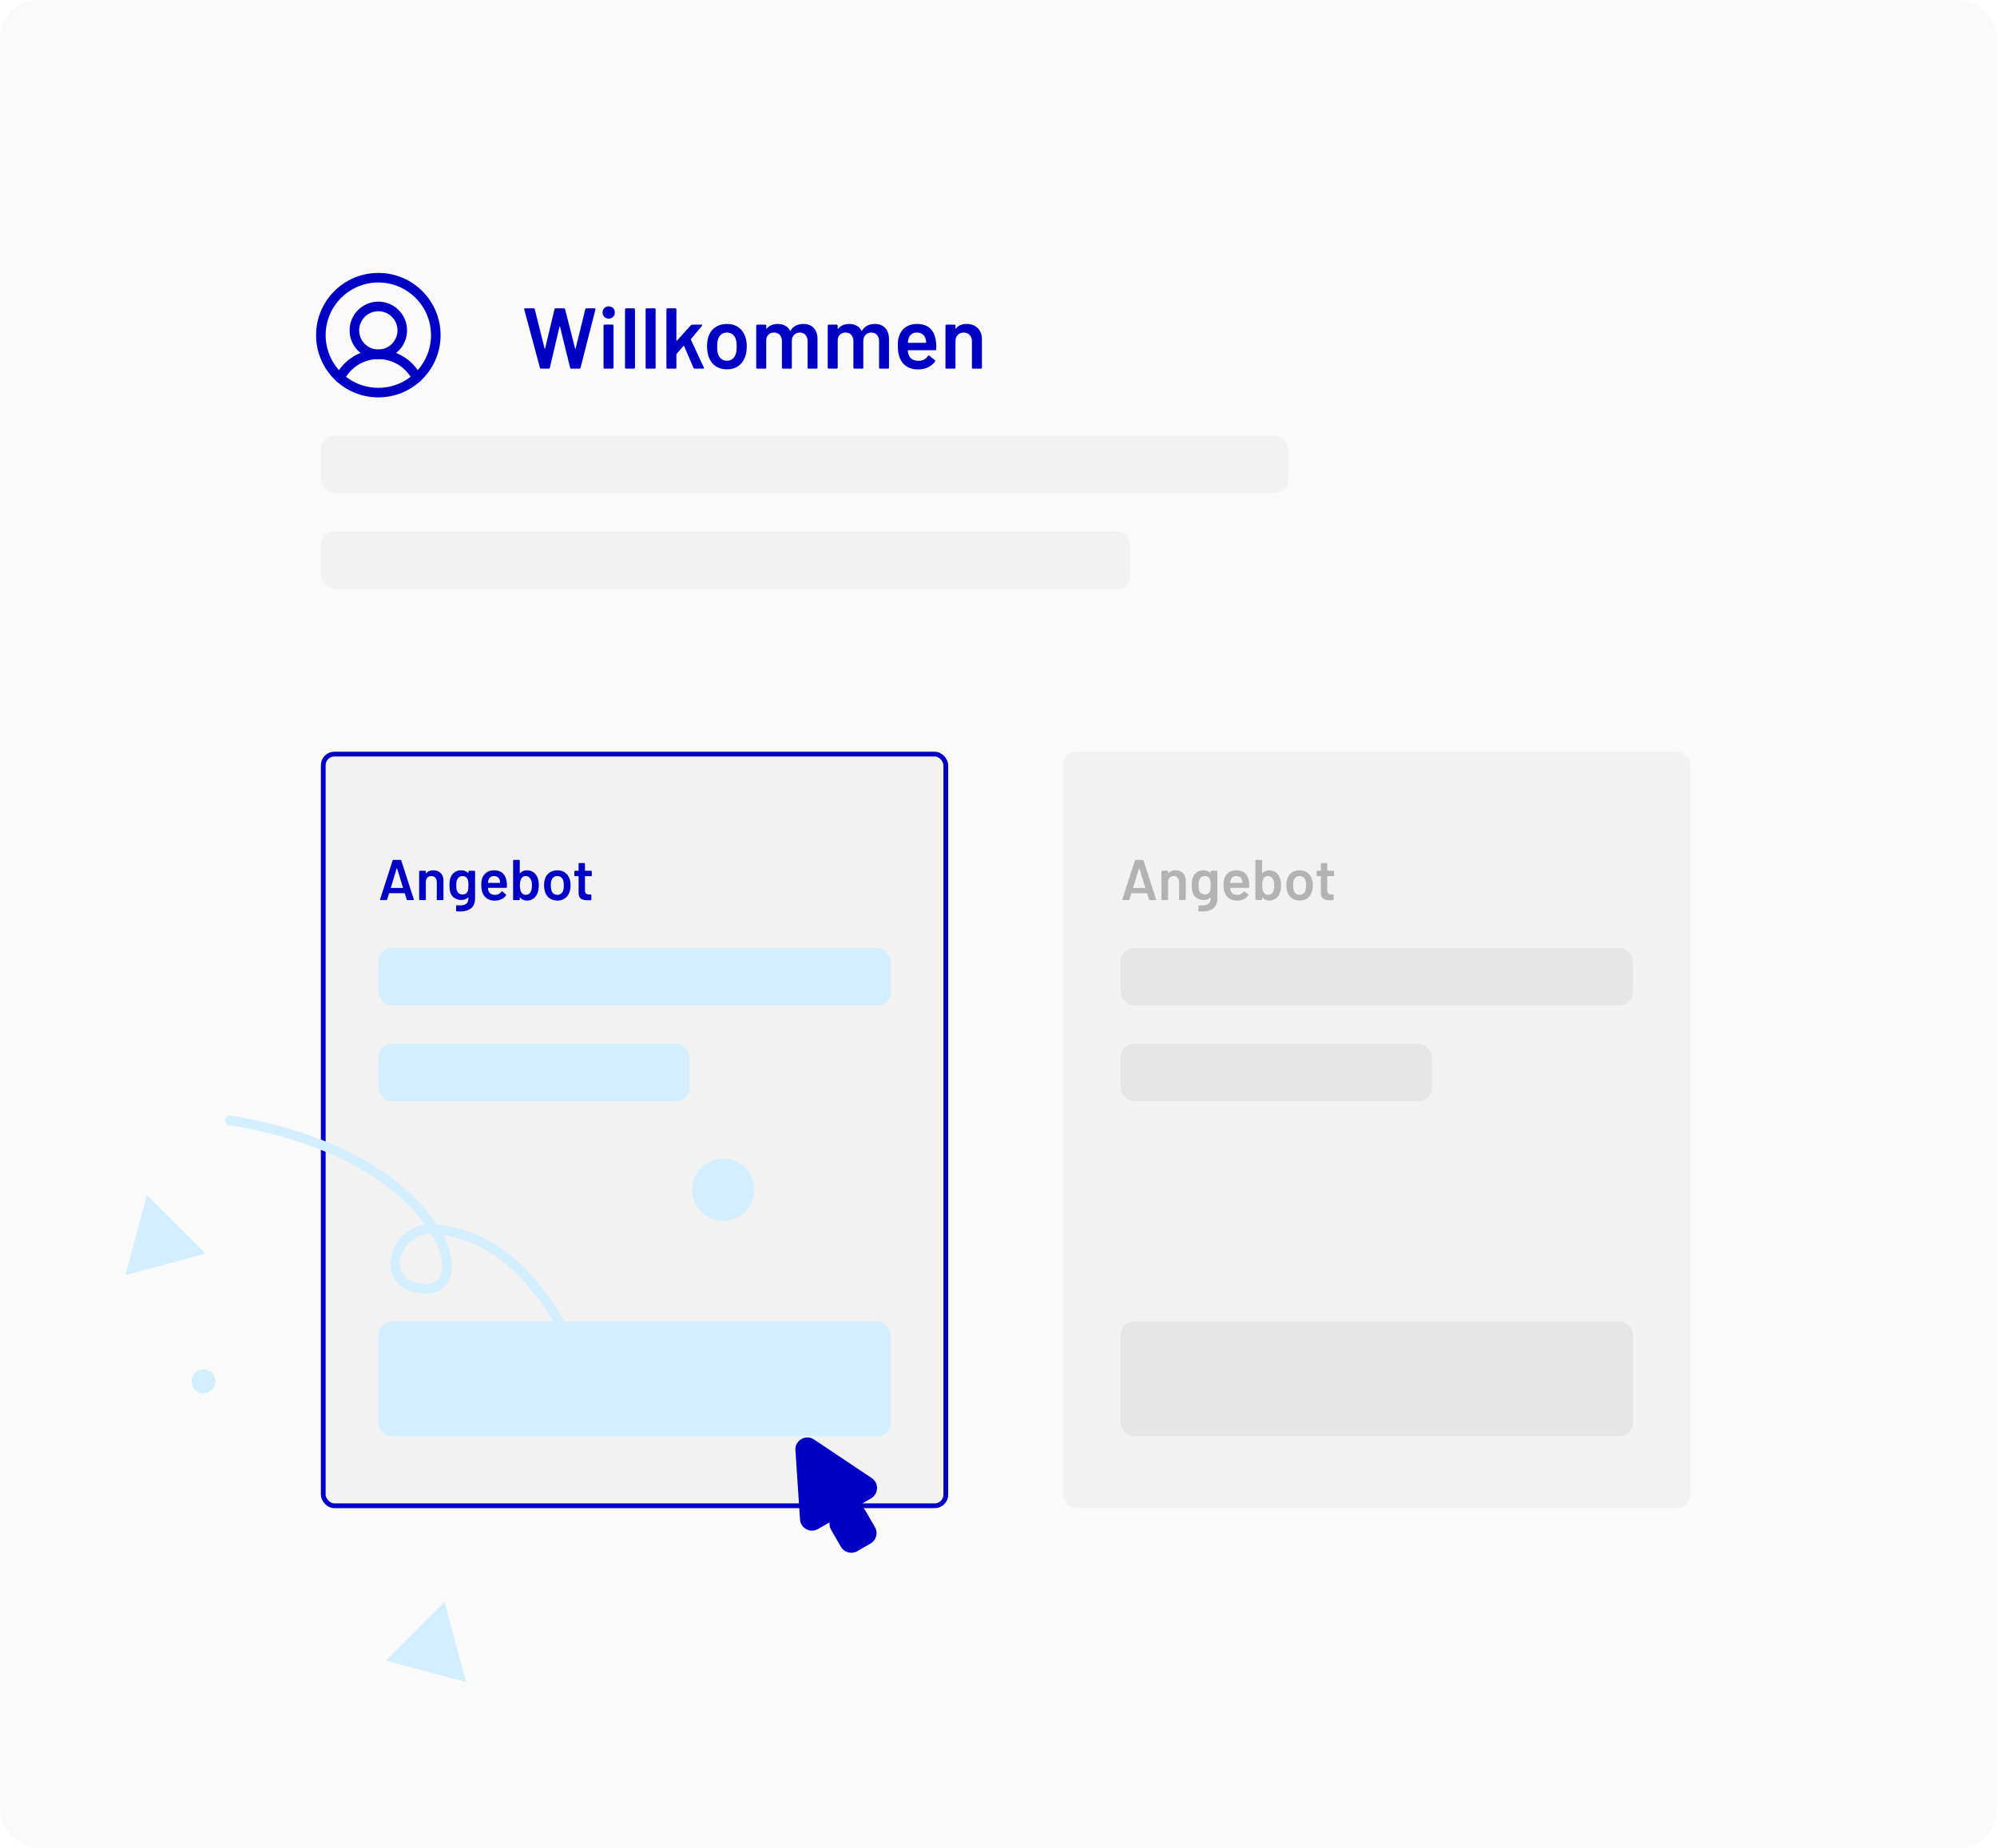 <svg width="417" height="386" viewBox="0 0 417 386" fill="none" xmlns="http://www.w3.org/2000/svg">
<rect width="417" height="386" rx="8" fill="#FAFAFA"/>
<rect x="67" y="91" width="202" height="12" rx="2.832" fill="#F2F2F2"/>
<rect x="67" y="111" width="169" height="12" rx="2.832" fill="#F2F2F2"/>
<rect x="67.5" y="157.5" width="130" height="157" rx="2.332" fill="#F2F2F2" stroke="#0000C4"/>
<rect x="222" y="157" width="131" height="158" rx="2.832" fill="#F2F2F2"/>
<circle r="2" transform="matrix(-1 0 0 1 42.5 288.5)" fill="#D2EEFF" stroke="#D2EEFF"/>
<path d="M122 286C111.429 262.802 100.555 257.983 91.368 256.709C82.181 255.436 78.205 269.169 89.078 269.169C99.952 269.169 91.368 240.973 48 234" stroke="#D2EEFF" stroke-width="2" stroke-linecap="round"/>
<path d="M41.943 261.577L30.92 250.554L26.885 265.611L41.943 261.577Z" fill="#D2EEFF" stroke="#D2EEFF"/>
<path d="M81.553 346.577L92.576 335.554L96.611 350.611L81.553 346.577Z" fill="#D2EEFF" stroke="#D2EEFF"/>
<circle r="6" transform="matrix(-1 0 0 1 150.996 248.5)" fill="#D2EEFF" stroke="#D2EEFF"/>
<rect x="79" y="198" width="107" height="12" rx="2.832" fill="#D2EEFF"/>
<rect x="234" y="198" width="107" height="12" rx="2.832" fill="#E6E6E6"/>
<rect x="79" y="218" width="65" height="12" rx="2.832" fill="#D2EEFF"/>
<rect x="234" y="218" width="65" height="12" rx="2.832" fill="#E6E6E6"/>
<path d="M85.084 188C85.004 188 84.952 187.96 84.928 187.88L84.532 186.596C84.516 186.564 84.496 186.548 84.472 186.548H81.304C81.28 186.548 81.26 186.564 81.244 186.596L80.848 187.88C80.824 187.96 80.772 188 80.692 188H79.492C79.444 188 79.408 187.988 79.384 187.964C79.36 187.932 79.356 187.888 79.372 187.832L81.976 179.72C82 179.64 82.052 179.6 82.132 179.6H83.632C83.712 179.6 83.764 179.64 83.788 179.72L86.404 187.832C86.412 187.848 86.416 187.868 86.416 187.892C86.416 187.964 86.372 188 86.284 188H85.084ZM81.616 185.384C81.608 185.432 81.624 185.456 81.664 185.456H84.1C84.148 185.456 84.164 185.432 84.148 185.384L82.912 181.364C82.904 181.332 82.892 181.316 82.876 181.316C82.86 181.316 82.848 181.332 82.84 181.364L81.616 185.384ZM90.465 181.772C91.113 181.772 91.629 181.964 92.013 182.348C92.405 182.732 92.601 183.256 92.601 183.92V187.856C92.601 187.896 92.585 187.932 92.553 187.964C92.529 187.988 92.497 188 92.457 188H91.353C91.313 188 91.277 187.988 91.245 187.964C91.221 187.932 91.209 187.896 91.209 187.856V184.208C91.209 183.84 91.105 183.544 90.897 183.32C90.689 183.088 90.413 182.972 90.069 182.972C89.725 182.972 89.445 183.084 89.229 183.308C89.021 183.532 88.917 183.828 88.917 184.196V187.856C88.917 187.896 88.901 187.932 88.869 187.964C88.845 187.988 88.813 188 88.773 188H87.669C87.629 188 87.593 187.988 87.561 187.964C87.537 187.932 87.525 187.896 87.525 187.856V182.012C87.525 181.972 87.537 181.94 87.561 181.916C87.593 181.884 87.629 181.868 87.669 181.868H88.773C88.813 181.868 88.845 181.884 88.869 181.916C88.901 181.94 88.917 181.972 88.917 182.012V182.396C88.917 182.42 88.925 182.436 88.941 182.444C88.957 182.452 88.969 182.444 88.977 182.42C89.305 181.988 89.801 181.772 90.465 181.772ZM97.809 182.012C97.809 181.972 97.821 181.94 97.845 181.916C97.877 181.884 97.913 181.868 97.953 181.868H99.057C99.097 181.868 99.129 181.884 99.153 181.916C99.185 181.94 99.201 181.972 99.201 182.012V187.592C99.201 188.592 98.913 189.304 98.337 189.728C97.769 190.16 97.021 190.376 96.093 190.376C95.845 190.376 95.601 190.364 95.361 190.34C95.273 190.332 95.229 190.28 95.229 190.184L95.265 189.2C95.265 189.112 95.321 189.068 95.433 189.068C95.665 189.092 95.873 189.104 96.057 189.104C96.657 189.104 97.097 188.984 97.377 188.744C97.665 188.512 97.809 188.116 97.809 187.556V187.46C97.809 187.436 97.801 187.424 97.785 187.424C97.769 187.416 97.753 187.42 97.737 187.436C97.409 187.788 96.945 187.964 96.345 187.964C95.825 187.964 95.349 187.832 94.917 187.568C94.485 187.304 94.185 186.9 94.017 186.356C93.913 185.98 93.861 185.496 93.861 184.904C93.861 184.24 93.925 183.732 94.053 183.38C94.213 182.892 94.489 182.504 94.881 182.216C95.273 181.92 95.733 181.772 96.261 181.772C96.893 181.772 97.385 181.956 97.737 182.324C97.753 182.348 97.769 182.356 97.785 182.348C97.801 182.34 97.809 182.324 97.809 182.3V182.012ZM97.725 185.96C97.757 185.84 97.777 185.712 97.785 185.576C97.801 185.432 97.809 185.204 97.809 184.892C97.809 184.588 97.801 184.372 97.785 184.244C97.777 184.108 97.753 183.976 97.713 183.848C97.649 183.584 97.517 183.372 97.317 183.212C97.125 183.052 96.877 182.972 96.573 182.972C96.285 182.972 96.041 183.052 95.841 183.212C95.641 183.372 95.497 183.584 95.409 183.848C95.313 184.072 95.265 184.424 95.265 184.904C95.265 185.4 95.305 185.748 95.385 185.948C95.465 186.204 95.609 186.416 95.817 186.584C96.033 186.744 96.289 186.824 96.585 186.824C96.897 186.824 97.149 186.744 97.341 186.584C97.533 186.424 97.661 186.216 97.725 185.96ZM105.811 184.244C105.843 184.444 105.859 184.668 105.859 184.916L105.847 185.288C105.847 185.384 105.799 185.432 105.703 185.432H101.947C101.907 185.432 101.887 185.452 101.887 185.492C101.911 185.756 101.947 185.936 101.995 186.032C102.187 186.608 102.655 186.9 103.399 186.908C103.943 186.908 104.375 186.684 104.695 186.236C104.727 186.188 104.767 186.164 104.815 186.164C104.847 186.164 104.875 186.176 104.899 186.2L105.643 186.812C105.715 186.868 105.727 186.932 105.679 187.004C105.431 187.356 105.099 187.628 104.683 187.82C104.275 188.012 103.819 188.108 103.315 188.108C102.691 188.108 102.159 187.968 101.719 187.688C101.287 187.408 100.971 187.016 100.771 186.512C100.587 186.08 100.495 185.48 100.495 184.712C100.495 184.248 100.543 183.872 100.639 183.584C100.799 183.024 101.099 182.584 101.539 182.264C101.987 181.936 102.523 181.772 103.147 181.772C104.723 181.772 105.611 182.596 105.811 184.244ZM103.147 182.972C102.851 182.972 102.603 183.048 102.403 183.2C102.211 183.344 102.075 183.548 101.995 183.812C101.947 183.948 101.915 184.124 101.899 184.34C101.883 184.38 101.899 184.4 101.947 184.4H104.383C104.423 184.4 104.443 184.38 104.443 184.34C104.427 184.14 104.403 183.988 104.371 183.884C104.299 183.596 104.155 183.372 103.939 183.212C103.731 183.052 103.467 182.972 103.147 182.972ZM112.303 183.452C112.439 183.9 112.507 184.388 112.507 184.916C112.507 185.484 112.431 185.984 112.279 186.416C112.103 186.944 111.819 187.356 111.427 187.652C111.035 187.948 110.555 188.096 109.987 188.096C109.427 188.096 108.967 187.884 108.607 187.46C108.591 187.436 108.575 187.428 108.559 187.436C108.543 187.444 108.535 187.46 108.535 187.484V187.856C108.535 187.896 108.519 187.932 108.487 187.964C108.463 187.988 108.431 188 108.391 188H107.287C107.247 188 107.211 187.988 107.179 187.964C107.155 187.932 107.143 187.896 107.143 187.856V179.744C107.143 179.704 107.155 179.672 107.179 179.648C107.211 179.616 107.247 179.6 107.287 179.6H108.391C108.431 179.6 108.463 179.616 108.487 179.648C108.519 179.672 108.535 179.704 108.535 179.744V182.348C108.535 182.372 108.543 182.388 108.559 182.396C108.575 182.404 108.591 182.4 108.607 182.384C108.951 181.976 109.407 181.772 109.975 181.772C110.567 181.772 111.055 181.92 111.439 182.216C111.831 182.512 112.119 182.924 112.303 183.452ZM110.791 186.32C110.983 185.984 111.079 185.524 111.079 184.94C111.079 184.316 110.959 183.828 110.719 183.476C110.503 183.14 110.183 182.972 109.759 182.972C109.367 182.972 109.067 183.148 108.859 183.5C108.659 183.828 108.559 184.304 108.559 184.928C108.559 185.544 108.651 186.008 108.835 186.32C109.043 186.704 109.355 186.896 109.771 186.896C109.995 186.896 110.195 186.848 110.371 186.752C110.547 186.648 110.687 186.504 110.791 186.32ZM116.391 188.096C115.759 188.096 115.215 187.936 114.759 187.616C114.311 187.296 113.995 186.852 113.811 186.284C113.675 185.852 113.607 185.396 113.607 184.916C113.607 184.404 113.671 183.948 113.799 183.548C113.983 182.988 114.303 182.552 114.759 182.24C115.215 181.928 115.763 181.772 116.403 181.772C117.011 181.772 117.535 181.928 117.975 182.24C118.423 182.552 118.739 182.984 118.923 183.536C119.067 183.92 119.139 184.376 119.139 184.904C119.139 185.408 119.071 185.864 118.935 186.272C118.751 186.84 118.435 187.288 117.987 187.616C117.539 187.936 117.007 188.096 116.391 188.096ZM116.391 186.896C116.687 186.896 116.939 186.812 117.147 186.644C117.363 186.476 117.519 186.24 117.615 185.936C117.695 185.672 117.735 185.336 117.735 184.928C117.735 184.496 117.695 184.16 117.615 183.92C117.527 183.616 117.375 183.384 117.159 183.224C116.943 183.056 116.679 182.972 116.367 182.972C116.071 182.972 115.815 183.056 115.599 183.224C115.383 183.384 115.227 183.616 115.131 183.92C115.051 184.2 115.011 184.536 115.011 184.928C115.011 185.32 115.051 185.656 115.131 185.936C115.219 186.24 115.371 186.476 115.587 186.644C115.811 186.812 116.079 186.896 116.391 186.896ZM123.578 182.852C123.578 182.892 123.562 182.928 123.53 182.96C123.506 182.984 123.474 182.996 123.434 182.996H122.21C122.17 182.996 122.15 183.016 122.15 183.056V185.948C122.15 186.252 122.214 186.472 122.342 186.608C122.478 186.744 122.69 186.812 122.978 186.812H123.338C123.378 186.812 123.41 186.828 123.434 186.86C123.466 186.884 123.482 186.916 123.482 186.956V187.856C123.482 187.944 123.434 187.996 123.338 188.012L122.714 188.024C122.082 188.024 121.61 187.916 121.298 187.7C120.986 187.484 120.826 187.076 120.818 186.476V183.056C120.818 183.016 120.798 182.996 120.758 182.996H120.074C120.034 182.996 119.998 182.984 119.966 182.96C119.942 182.928 119.93 182.892 119.93 182.852V182.012C119.93 181.972 119.942 181.94 119.966 181.916C119.998 181.884 120.034 181.868 120.074 181.868H120.758C120.798 181.868 120.818 181.848 120.818 181.808V180.404C120.818 180.364 120.83 180.332 120.854 180.308C120.886 180.276 120.922 180.26 120.962 180.26H122.006C122.046 180.26 122.078 180.276 122.102 180.308C122.134 180.332 122.15 180.364 122.15 180.404V181.808C122.15 181.848 122.17 181.868 122.21 181.868H123.434C123.474 181.868 123.506 181.884 123.53 181.916C123.562 181.94 123.578 181.972 123.578 182.012V182.852Z" fill="#0000C4"/>
<path d="M240.084 188C240.004 188 239.952 187.96 239.928 187.88L239.532 186.596C239.516 186.564 239.496 186.548 239.472 186.548H236.304C236.28 186.548 236.26 186.564 236.244 186.596L235.848 187.88C235.824 187.96 235.772 188 235.692 188H234.492C234.444 188 234.408 187.988 234.384 187.964C234.36 187.932 234.356 187.888 234.372 187.832L236.976 179.72C237 179.64 237.052 179.6 237.132 179.6H238.632C238.712 179.6 238.764 179.64 238.788 179.72L241.404 187.832C241.412 187.848 241.416 187.868 241.416 187.892C241.416 187.964 241.372 188 241.284 188H240.084ZM236.616 185.384C236.608 185.432 236.624 185.456 236.664 185.456H239.1C239.148 185.456 239.164 185.432 239.148 185.384L237.912 181.364C237.904 181.332 237.892 181.316 237.876 181.316C237.86 181.316 237.848 181.332 237.84 181.364L236.616 185.384ZM245.465 181.772C246.113 181.772 246.629 181.964 247.013 182.348C247.405 182.732 247.601 183.256 247.601 183.92V187.856C247.601 187.896 247.585 187.932 247.553 187.964C247.529 187.988 247.497 188 247.457 188H246.353C246.313 188 246.277 187.988 246.245 187.964C246.221 187.932 246.209 187.896 246.209 187.856V184.208C246.209 183.84 246.105 183.544 245.897 183.32C245.689 183.088 245.413 182.972 245.069 182.972C244.725 182.972 244.445 183.084 244.229 183.308C244.021 183.532 243.917 183.828 243.917 184.196V187.856C243.917 187.896 243.901 187.932 243.869 187.964C243.845 187.988 243.813 188 243.773 188H242.669C242.629 188 242.593 187.988 242.561 187.964C242.537 187.932 242.525 187.896 242.525 187.856V182.012C242.525 181.972 242.537 181.94 242.561 181.916C242.593 181.884 242.629 181.868 242.669 181.868H243.773C243.813 181.868 243.845 181.884 243.869 181.916C243.901 181.94 243.917 181.972 243.917 182.012V182.396C243.917 182.42 243.925 182.436 243.941 182.444C243.957 182.452 243.969 182.444 243.977 182.42C244.305 181.988 244.801 181.772 245.465 181.772ZM252.809 182.012C252.809 181.972 252.821 181.94 252.845 181.916C252.877 181.884 252.913 181.868 252.953 181.868H254.057C254.097 181.868 254.129 181.884 254.153 181.916C254.185 181.94 254.201 181.972 254.201 182.012V187.592C254.201 188.592 253.913 189.304 253.337 189.728C252.769 190.16 252.021 190.376 251.093 190.376C250.845 190.376 250.601 190.364 250.361 190.34C250.273 190.332 250.229 190.28 250.229 190.184L250.265 189.2C250.265 189.112 250.321 189.068 250.433 189.068C250.665 189.092 250.873 189.104 251.057 189.104C251.657 189.104 252.097 188.984 252.377 188.744C252.665 188.512 252.809 188.116 252.809 187.556V187.46C252.809 187.436 252.801 187.424 252.785 187.424C252.769 187.416 252.753 187.42 252.737 187.436C252.409 187.788 251.945 187.964 251.345 187.964C250.825 187.964 250.349 187.832 249.917 187.568C249.485 187.304 249.185 186.9 249.017 186.356C248.913 185.98 248.861 185.496 248.861 184.904C248.861 184.24 248.925 183.732 249.053 183.38C249.213 182.892 249.489 182.504 249.881 182.216C250.273 181.92 250.733 181.772 251.261 181.772C251.893 181.772 252.385 181.956 252.737 182.324C252.753 182.348 252.769 182.356 252.785 182.348C252.801 182.34 252.809 182.324 252.809 182.3V182.012ZM252.725 185.96C252.757 185.84 252.777 185.712 252.785 185.576C252.801 185.432 252.809 185.204 252.809 184.892C252.809 184.588 252.801 184.372 252.785 184.244C252.777 184.108 252.753 183.976 252.713 183.848C252.649 183.584 252.517 183.372 252.317 183.212C252.125 183.052 251.877 182.972 251.573 182.972C251.285 182.972 251.041 183.052 250.841 183.212C250.641 183.372 250.497 183.584 250.409 183.848C250.313 184.072 250.265 184.424 250.265 184.904C250.265 185.4 250.305 185.748 250.385 185.948C250.465 186.204 250.609 186.416 250.817 186.584C251.033 186.744 251.289 186.824 251.585 186.824C251.897 186.824 252.149 186.744 252.341 186.584C252.533 186.424 252.661 186.216 252.725 185.96ZM260.811 184.244C260.843 184.444 260.859 184.668 260.859 184.916L260.847 185.288C260.847 185.384 260.799 185.432 260.703 185.432H256.947C256.907 185.432 256.887 185.452 256.887 185.492C256.911 185.756 256.947 185.936 256.995 186.032C257.187 186.608 257.655 186.9 258.399 186.908C258.943 186.908 259.375 186.684 259.695 186.236C259.727 186.188 259.767 186.164 259.815 186.164C259.847 186.164 259.875 186.176 259.899 186.2L260.643 186.812C260.715 186.868 260.727 186.932 260.679 187.004C260.431 187.356 260.099 187.628 259.683 187.82C259.275 188.012 258.819 188.108 258.315 188.108C257.691 188.108 257.159 187.968 256.719 187.688C256.287 187.408 255.971 187.016 255.771 186.512C255.587 186.08 255.495 185.48 255.495 184.712C255.495 184.248 255.543 183.872 255.639 183.584C255.799 183.024 256.099 182.584 256.539 182.264C256.987 181.936 257.523 181.772 258.147 181.772C259.723 181.772 260.611 182.596 260.811 184.244ZM258.147 182.972C257.851 182.972 257.603 183.048 257.403 183.2C257.211 183.344 257.075 183.548 256.995 183.812C256.947 183.948 256.915 184.124 256.899 184.34C256.883 184.38 256.899 184.4 256.947 184.4H259.383C259.423 184.4 259.443 184.38 259.443 184.34C259.427 184.14 259.403 183.988 259.371 183.884C259.299 183.596 259.155 183.372 258.939 183.212C258.731 183.052 258.467 182.972 258.147 182.972ZM267.303 183.452C267.439 183.9 267.507 184.388 267.507 184.916C267.507 185.484 267.431 185.984 267.279 186.416C267.103 186.944 266.819 187.356 266.427 187.652C266.035 187.948 265.555 188.096 264.987 188.096C264.427 188.096 263.967 187.884 263.607 187.46C263.591 187.436 263.575 187.428 263.559 187.436C263.543 187.444 263.535 187.46 263.535 187.484V187.856C263.535 187.896 263.519 187.932 263.487 187.964C263.463 187.988 263.431 188 263.391 188H262.287C262.247 188 262.211 187.988 262.179 187.964C262.155 187.932 262.143 187.896 262.143 187.856V179.744C262.143 179.704 262.155 179.672 262.179 179.648C262.211 179.616 262.247 179.6 262.287 179.6H263.391C263.431 179.6 263.463 179.616 263.487 179.648C263.519 179.672 263.535 179.704 263.535 179.744V182.348C263.535 182.372 263.543 182.388 263.559 182.396C263.575 182.404 263.591 182.4 263.607 182.384C263.951 181.976 264.407 181.772 264.975 181.772C265.567 181.772 266.055 181.92 266.439 182.216C266.831 182.512 267.119 182.924 267.303 183.452ZM265.791 186.32C265.983 185.984 266.079 185.524 266.079 184.94C266.079 184.316 265.959 183.828 265.719 183.476C265.503 183.14 265.183 182.972 264.759 182.972C264.367 182.972 264.067 183.148 263.859 183.5C263.659 183.828 263.559 184.304 263.559 184.928C263.559 185.544 263.651 186.008 263.835 186.32C264.043 186.704 264.355 186.896 264.771 186.896C264.995 186.896 265.195 186.848 265.371 186.752C265.547 186.648 265.687 186.504 265.791 186.32ZM271.391 188.096C270.759 188.096 270.215 187.936 269.759 187.616C269.311 187.296 268.995 186.852 268.811 186.284C268.675 185.852 268.607 185.396 268.607 184.916C268.607 184.404 268.671 183.948 268.799 183.548C268.983 182.988 269.303 182.552 269.759 182.24C270.215 181.928 270.763 181.772 271.403 181.772C272.011 181.772 272.535 181.928 272.975 182.24C273.423 182.552 273.739 182.984 273.923 183.536C274.067 183.92 274.139 184.376 274.139 184.904C274.139 185.408 274.071 185.864 273.935 186.272C273.751 186.84 273.435 187.288 272.987 187.616C272.539 187.936 272.007 188.096 271.391 188.096ZM271.391 186.896C271.687 186.896 271.939 186.812 272.147 186.644C272.363 186.476 272.519 186.24 272.615 185.936C272.695 185.672 272.735 185.336 272.735 184.928C272.735 184.496 272.695 184.16 272.615 183.92C272.527 183.616 272.375 183.384 272.159 183.224C271.943 183.056 271.679 182.972 271.367 182.972C271.071 182.972 270.815 183.056 270.599 183.224C270.383 183.384 270.227 183.616 270.131 183.92C270.051 184.2 270.011 184.536 270.011 184.928C270.011 185.32 270.051 185.656 270.131 185.936C270.219 186.24 270.371 186.476 270.587 186.644C270.811 186.812 271.079 186.896 271.391 186.896ZM278.578 182.852C278.578 182.892 278.562 182.928 278.53 182.96C278.506 182.984 278.474 182.996 278.434 182.996H277.21C277.17 182.996 277.15 183.016 277.15 183.056V185.948C277.15 186.252 277.214 186.472 277.342 186.608C277.478 186.744 277.69 186.812 277.978 186.812H278.338C278.378 186.812 278.41 186.828 278.434 186.86C278.466 186.884 278.482 186.916 278.482 186.956V187.856C278.482 187.944 278.434 187.996 278.338 188.012L277.714 188.024C277.082 188.024 276.61 187.916 276.298 187.7C275.986 187.484 275.826 187.076 275.818 186.476V183.056C275.818 183.016 275.798 182.996 275.758 182.996H275.074C275.034 182.996 274.998 182.984 274.966 182.96C274.942 182.928 274.93 182.892 274.93 182.852V182.012C274.93 181.972 274.942 181.94 274.966 181.916C274.998 181.884 275.034 181.868 275.074 181.868H275.758C275.798 181.868 275.818 181.848 275.818 181.808V180.404C275.818 180.364 275.83 180.332 275.854 180.308C275.886 180.276 275.922 180.26 275.962 180.26H277.006C277.046 180.26 277.078 180.276 277.102 180.308C277.134 180.332 277.15 180.364 277.15 180.404V181.808C277.15 181.848 277.17 181.868 277.21 181.868H278.434C278.474 181.868 278.506 181.884 278.53 181.916C278.562 181.94 278.578 181.972 278.578 182.012V182.852Z" fill="#B3B3B3"/>
<rect x="79" y="276" width="107" height="24" rx="2.832" fill="#D2EEFF"/>
<rect x="234" y="276" width="107" height="24" rx="2.832" fill="#E6E6E6"/>
<g filter="url(#filter0_d_1579_37191)">
<path d="M172.548 314.921C171.265 315.662 169.65 314.799 169.552 313.321L168.595 298.862C168.485 297.206 170.323 296.144 171.703 297.067L183.746 305.126C184.977 305.95 184.917 307.78 183.634 308.52L172.548 314.921Z" fill="#0000C4"/>
<path d="M175.968 315.255C175.416 314.299 175.744 313.076 176.7 312.523L179.481 310.918C180.438 310.366 181.661 310.693 182.213 311.65L184.269 315.211C184.821 316.168 184.494 317.391 183.537 317.943L180.756 319.549C179.8 320.101 178.577 319.773 178.024 318.817L175.968 315.255Z" fill="#0000C4"/>
<path d="M172.548 314.921C171.265 315.662 169.65 314.799 169.552 313.321L168.595 298.862C168.485 297.206 170.323 296.144 171.703 297.067L183.746 305.126C184.977 305.95 184.917 307.78 183.634 308.52L172.548 314.921Z" stroke="#0000C4"/>
<path d="M175.968 315.255C175.416 314.299 175.744 313.076 176.7 312.523L179.481 310.918C180.438 310.366 181.661 310.693 182.213 311.65L184.269 315.211C184.821 316.168 184.494 317.391 183.537 317.943L180.756 319.549C179.8 320.101 178.577 319.773 178.024 318.817L175.968 315.255Z" stroke="#0000C4"/>
</g>
<rect x="67" y="111" width="169" height="12" rx="2.832" fill="#F2F2F2"/>
<path d="M112.996 77C112.864 77 112.78 76.94 112.744 76.82L109.468 64.634L109.45 64.562C109.45 64.454 109.516 64.4 109.648 64.4H111.412C111.544 64.4 111.628 64.46 111.664 64.58L113.716 72.788C113.728 72.824 113.746 72.842 113.77 72.842C113.794 72.842 113.812 72.824 113.824 72.788L115.786 64.58C115.822 64.46 115.9 64.4 116.02 64.4H117.748C117.88 64.4 117.964 64.46 118 64.58L120.088 72.806C120.1 72.842 120.118 72.86 120.142 72.86C120.166 72.86 120.184 72.842 120.196 72.806L122.212 64.58C122.248 64.46 122.332 64.4 122.464 64.4H124.138C124.306 64.4 124.372 64.478 124.336 64.634L121.222 76.82C121.186 76.94 121.102 77 120.97 77H119.296C119.164 77 119.08 76.94 119.044 76.82L116.938 68.234C116.926 68.198 116.908 68.18 116.884 68.18C116.86 68.168 116.842 68.186 116.83 68.234L114.814 76.82C114.778 76.94 114.7 77 114.58 77H112.996ZM127.107 66.542C126.735 66.542 126.429 66.422 126.189 66.182C125.949 65.942 125.829 65.636 125.829 65.264C125.829 64.892 125.949 64.586 126.189 64.346C126.429 64.106 126.735 63.986 127.107 63.986C127.479 63.986 127.785 64.106 128.025 64.346C128.265 64.586 128.385 64.892 128.385 65.264C128.385 65.636 128.265 65.942 128.025 66.182C127.785 66.422 127.479 66.542 127.107 66.542ZM126.243 77C126.183 77 126.129 76.982 126.081 76.946C126.045 76.898 126.027 76.844 126.027 76.784V68C126.027 67.94 126.045 67.892 126.081 67.856C126.129 67.808 126.183 67.784 126.243 67.784H127.899C127.959 67.784 128.007 67.808 128.043 67.856C128.091 67.892 128.115 67.94 128.115 68V76.784C128.115 76.844 128.091 76.898 128.043 76.946C128.007 76.982 127.959 77 127.899 77H126.243ZM130.723 77C130.663 77 130.609 76.982 130.561 76.946C130.525 76.898 130.507 76.844 130.507 76.784V64.616C130.507 64.556 130.525 64.508 130.561 64.472C130.609 64.424 130.663 64.4 130.723 64.4H132.379C132.439 64.4 132.487 64.424 132.523 64.472C132.571 64.508 132.595 64.556 132.595 64.616V76.784C132.595 76.844 132.571 76.898 132.523 76.946C132.487 76.982 132.439 77 132.379 77H130.723ZM135.029 77C134.969 77 134.915 76.982 134.867 76.946C134.831 76.898 134.813 76.844 134.813 76.784V64.616C134.813 64.556 134.831 64.508 134.867 64.472C134.915 64.424 134.969 64.4 135.029 64.4H136.685C136.745 64.4 136.793 64.424 136.829 64.472C136.877 64.508 136.901 64.556 136.901 64.616V76.784C136.901 76.844 136.877 76.898 136.829 76.946C136.793 76.982 136.745 77 136.685 77H135.029ZM139.371 77C139.311 77 139.257 76.982 139.209 76.946C139.173 76.898 139.155 76.844 139.155 76.784V64.616C139.155 64.556 139.173 64.508 139.209 64.472C139.257 64.424 139.311 64.4 139.371 64.4H141.027C141.087 64.4 141.135 64.424 141.171 64.472C141.219 64.508 141.243 64.556 141.243 64.616V71.114C141.243 71.15 141.255 71.174 141.279 71.186C141.303 71.198 141.327 71.186 141.351 71.15L144.267 67.928C144.351 67.844 144.441 67.802 144.537 67.802H146.445C146.565 67.802 146.625 67.844 146.625 67.928C146.625 67.964 146.607 68.012 146.571 68.072L144.285 70.808C144.249 70.844 144.243 70.886 144.267 70.934L146.967 76.748C146.991 76.796 147.003 76.832 147.003 76.856C147.003 76.952 146.937 77 146.805 77H145.059C144.939 77 144.855 76.946 144.807 76.838L142.845 72.266C142.833 72.242 142.809 72.23 142.773 72.23C142.749 72.218 142.731 72.224 142.719 72.248L141.279 73.904C141.255 73.952 141.243 73.994 141.243 74.03V76.784C141.243 76.844 141.219 76.898 141.171 76.946C141.135 76.982 141.087 77 141.027 77H139.371ZM151.815 77.144C150.867 77.144 150.051 76.904 149.367 76.424C148.695 75.944 148.221 75.278 147.945 74.426C147.741 73.778 147.639 73.094 147.639 72.374C147.639 71.606 147.735 70.922 147.927 70.322C148.203 69.482 148.683 68.828 149.367 68.36C150.051 67.892 150.873 67.658 151.833 67.658C152.745 67.658 153.531 67.892 154.191 68.36C154.863 68.828 155.337 69.476 155.613 70.304C155.829 70.88 155.937 71.564 155.937 72.356C155.937 73.112 155.835 73.796 155.631 74.408C155.355 75.26 154.881 75.932 154.209 76.424C153.537 76.904 152.739 77.144 151.815 77.144ZM151.815 75.344C152.259 75.344 152.637 75.218 152.949 74.966C153.273 74.714 153.507 74.36 153.651 73.904C153.771 73.508 153.831 73.004 153.831 72.392C153.831 71.744 153.771 71.24 153.651 70.88C153.519 70.424 153.291 70.076 152.967 69.836C152.643 69.584 152.247 69.458 151.779 69.458C151.335 69.458 150.951 69.584 150.627 69.836C150.303 70.076 150.069 70.424 149.925 70.88C149.805 71.3 149.745 71.804 149.745 72.392C149.745 72.98 149.805 73.484 149.925 73.904C150.057 74.36 150.285 74.714 150.609 74.966C150.945 75.218 151.347 75.344 151.815 75.344ZM167.757 67.658C168.681 67.658 169.401 67.94 169.917 68.504C170.445 69.056 170.709 69.83 170.709 70.826V76.784C170.709 76.844 170.685 76.898 170.637 76.946C170.601 76.982 170.553 77 170.493 77H168.855C168.795 77 168.741 76.982 168.693 76.946C168.657 76.898 168.639 76.844 168.639 76.784V71.258C168.639 70.706 168.489 70.268 168.189 69.944C167.901 69.62 167.511 69.458 167.019 69.458C166.527 69.458 166.125 69.62 165.813 69.944C165.501 70.268 165.345 70.7 165.345 71.24V76.784C165.345 76.844 165.321 76.898 165.273 76.946C165.237 76.982 165.189 77 165.129 77H163.491C163.431 77 163.377 76.982 163.329 76.946C163.293 76.898 163.275 76.844 163.275 76.784V71.258C163.275 70.706 163.125 70.268 162.825 69.944C162.525 69.62 162.129 69.458 161.637 69.458C161.181 69.458 160.803 69.59 160.503 69.854C160.215 70.118 160.047 70.478 159.999 70.934V76.784C159.999 76.844 159.975 76.898 159.927 76.946C159.891 76.982 159.843 77 159.783 77H158.127C158.067 77 158.013 76.982 157.965 76.946C157.929 76.898 157.911 76.844 157.911 76.784V68.018C157.911 67.958 157.929 67.91 157.965 67.874C158.013 67.826 158.067 67.802 158.127 67.802H159.783C159.843 67.802 159.891 67.826 159.927 67.874C159.975 67.91 159.999 67.958 159.999 68.018V68.612C159.999 68.648 160.011 68.672 160.035 68.684C160.059 68.696 160.083 68.684 160.107 68.648C160.371 68.312 160.695 68.066 161.079 67.91C161.475 67.742 161.913 67.658 162.393 67.658C162.981 67.658 163.497 67.778 163.941 68.018C164.385 68.258 164.727 68.606 164.967 69.062C165.003 69.11 165.045 69.11 165.093 69.062C165.357 68.582 165.723 68.228 166.191 68C166.659 67.772 167.181 67.658 167.757 67.658ZM182.681 67.658C183.605 67.658 184.325 67.94 184.841 68.504C185.369 69.056 185.633 69.83 185.633 70.826V76.784C185.633 76.844 185.609 76.898 185.561 76.946C185.525 76.982 185.477 77 185.417 77H183.779C183.719 77 183.665 76.982 183.617 76.946C183.581 76.898 183.563 76.844 183.563 76.784V71.258C183.563 70.706 183.413 70.268 183.113 69.944C182.825 69.62 182.435 69.458 181.943 69.458C181.451 69.458 181.049 69.62 180.737 69.944C180.425 70.268 180.269 70.7 180.269 71.24V76.784C180.269 76.844 180.245 76.898 180.197 76.946C180.161 76.982 180.113 77 180.053 77H178.415C178.355 77 178.301 76.982 178.253 76.946C178.217 76.898 178.199 76.844 178.199 76.784V71.258C178.199 70.706 178.049 70.268 177.749 69.944C177.449 69.62 177.053 69.458 176.561 69.458C176.105 69.458 175.727 69.59 175.427 69.854C175.139 70.118 174.971 70.478 174.923 70.934V76.784C174.923 76.844 174.899 76.898 174.851 76.946C174.815 76.982 174.767 77 174.707 77H173.051C172.991 77 172.937 76.982 172.889 76.946C172.853 76.898 172.835 76.844 172.835 76.784V68.018C172.835 67.958 172.853 67.91 172.889 67.874C172.937 67.826 172.991 67.802 173.051 67.802H174.707C174.767 67.802 174.815 67.826 174.851 67.874C174.899 67.91 174.923 67.958 174.923 68.018V68.612C174.923 68.648 174.935 68.672 174.959 68.684C174.983 68.696 175.007 68.684 175.031 68.648C175.295 68.312 175.619 68.066 176.003 67.91C176.399 67.742 176.837 67.658 177.317 67.658C177.905 67.658 178.421 67.778 178.865 68.018C179.309 68.258 179.651 68.606 179.891 69.062C179.927 69.11 179.969 69.11 180.017 69.062C180.281 68.582 180.647 68.228 181.115 68C181.583 67.772 182.105 67.658 182.681 67.658ZM195.446 71.366C195.494 71.666 195.518 72.002 195.518 72.374L195.5 72.932C195.5 73.076 195.428 73.148 195.284 73.148H189.65C189.59 73.148 189.56 73.178 189.56 73.238C189.596 73.634 189.65 73.904 189.722 74.048C190.01 74.912 190.712 75.35 191.828 75.362C192.644 75.362 193.292 75.026 193.772 74.354C193.82 74.282 193.88 74.246 193.952 74.246C194 74.246 194.042 74.264 194.078 74.3L195.194 75.218C195.302 75.302 195.32 75.398 195.248 75.506C194.876 76.034 194.378 76.442 193.754 76.73C193.142 77.018 192.458 77.162 191.702 77.162C190.766 77.162 189.968 76.952 189.308 76.532C188.66 76.112 188.186 75.524 187.886 74.768C187.61 74.12 187.472 73.22 187.472 72.068C187.472 71.372 187.544 70.808 187.688 70.376C187.928 69.536 188.378 68.876 189.038 68.396C189.71 67.904 190.514 67.658 191.45 67.658C193.814 67.658 195.146 68.894 195.446 71.366ZM191.45 69.458C191.006 69.458 190.634 69.572 190.334 69.8C190.046 70.016 189.842 70.322 189.722 70.718C189.65 70.922 189.602 71.186 189.578 71.51C189.554 71.57 189.578 71.6 189.65 71.6H193.304C193.364 71.6 193.394 71.57 193.394 71.51C193.37 71.21 193.334 70.982 193.286 70.826C193.178 70.394 192.962 70.058 192.638 69.818C192.326 69.578 191.93 69.458 191.45 69.458ZM201.837 67.658C202.809 67.658 203.583 67.946 204.159 68.522C204.747 69.098 205.041 69.884 205.041 70.88V76.784C205.041 76.844 205.017 76.898 204.969 76.946C204.933 76.982 204.885 77 204.825 77H203.169C203.109 77 203.055 76.982 203.007 76.946C202.971 76.898 202.953 76.844 202.953 76.784V71.312C202.953 70.76 202.797 70.316 202.485 69.98C202.173 69.632 201.759 69.458 201.243 69.458C200.727 69.458 200.307 69.626 199.983 69.962C199.671 70.298 199.515 70.742 199.515 71.294V76.784C199.515 76.844 199.491 76.898 199.443 76.946C199.407 76.982 199.359 77 199.299 77H197.643C197.583 77 197.529 76.982 197.481 76.946C197.445 76.898 197.427 76.844 197.427 76.784V68.018C197.427 67.958 197.445 67.91 197.481 67.874C197.529 67.826 197.583 67.802 197.643 67.802H199.299C199.359 67.802 199.407 67.826 199.443 67.874C199.491 67.91 199.515 67.958 199.515 68.018V68.594C199.515 68.63 199.527 68.654 199.551 68.666C199.575 68.678 199.593 68.666 199.605 68.63C200.097 67.982 200.841 67.658 201.837 67.658Z" fill="#0000C4"/>
<path d="M79 82C85.627 82 91 76.627 91 70C91 63.373 85.627 58 79 58C72.373 58 67 63.373 67 70C67 76.627 72.373 82 79 82Z" stroke="#0000C4" stroke-width="2" stroke-linecap="round" stroke-linejoin="round"/>
<path d="M79 74C81.761 74 84 71.761 84 69C84 66.239 81.761 64 79 64C76.239 64 74 66.239 74 69C74 71.761 76.239 74 79 74Z" stroke="#0000C4" stroke-width="2" stroke-linecap="round" stroke-linejoin="round"/>
<path d="M70.977 78.926C71.729 77.444 72.877 76.199 74.293 75.33C75.71 74.46 77.34 74 79.002 74C80.664 74 82.293 74.46 83.71 75.33C85.126 76.199 86.274 77.444 87.027 78.926" stroke="#0000C4" stroke-width="2" stroke-linecap="round" stroke-linejoin="round"/>
<defs>
<filter id="filter0_d_1579_37191" x="166.09" y="296.225" width="19.044" height="28.092" filterUnits="userSpaceOnUse" color-interpolation-filters="sRGB">
<feFlood flood-opacity="0" result="BackgroundImageFix"/>
<feColorMatrix in="SourceAlpha" type="matrix" values="0 0 0 0 0 0 0 0 0 0 0 0 0 0 0 0 0 0 127 0" result="hardAlpha"/>
<feOffset dx="-2" dy="4"/>
<feComposite in2="hardAlpha" operator="out"/>
<feColorMatrix type="matrix" values="0 0 0 0 0.824 0 0 0 0 0.933 0 0 0 0 1 0 0 0 1 0"/>
<feBlend mode="normal" in2="BackgroundImageFix" result="effect1_dropShadow_1579_37191"/>
<feBlend mode="normal" in="SourceGraphic" in2="effect1_dropShadow_1579_37191" result="shape"/>
</filter>
</defs>
</svg>

